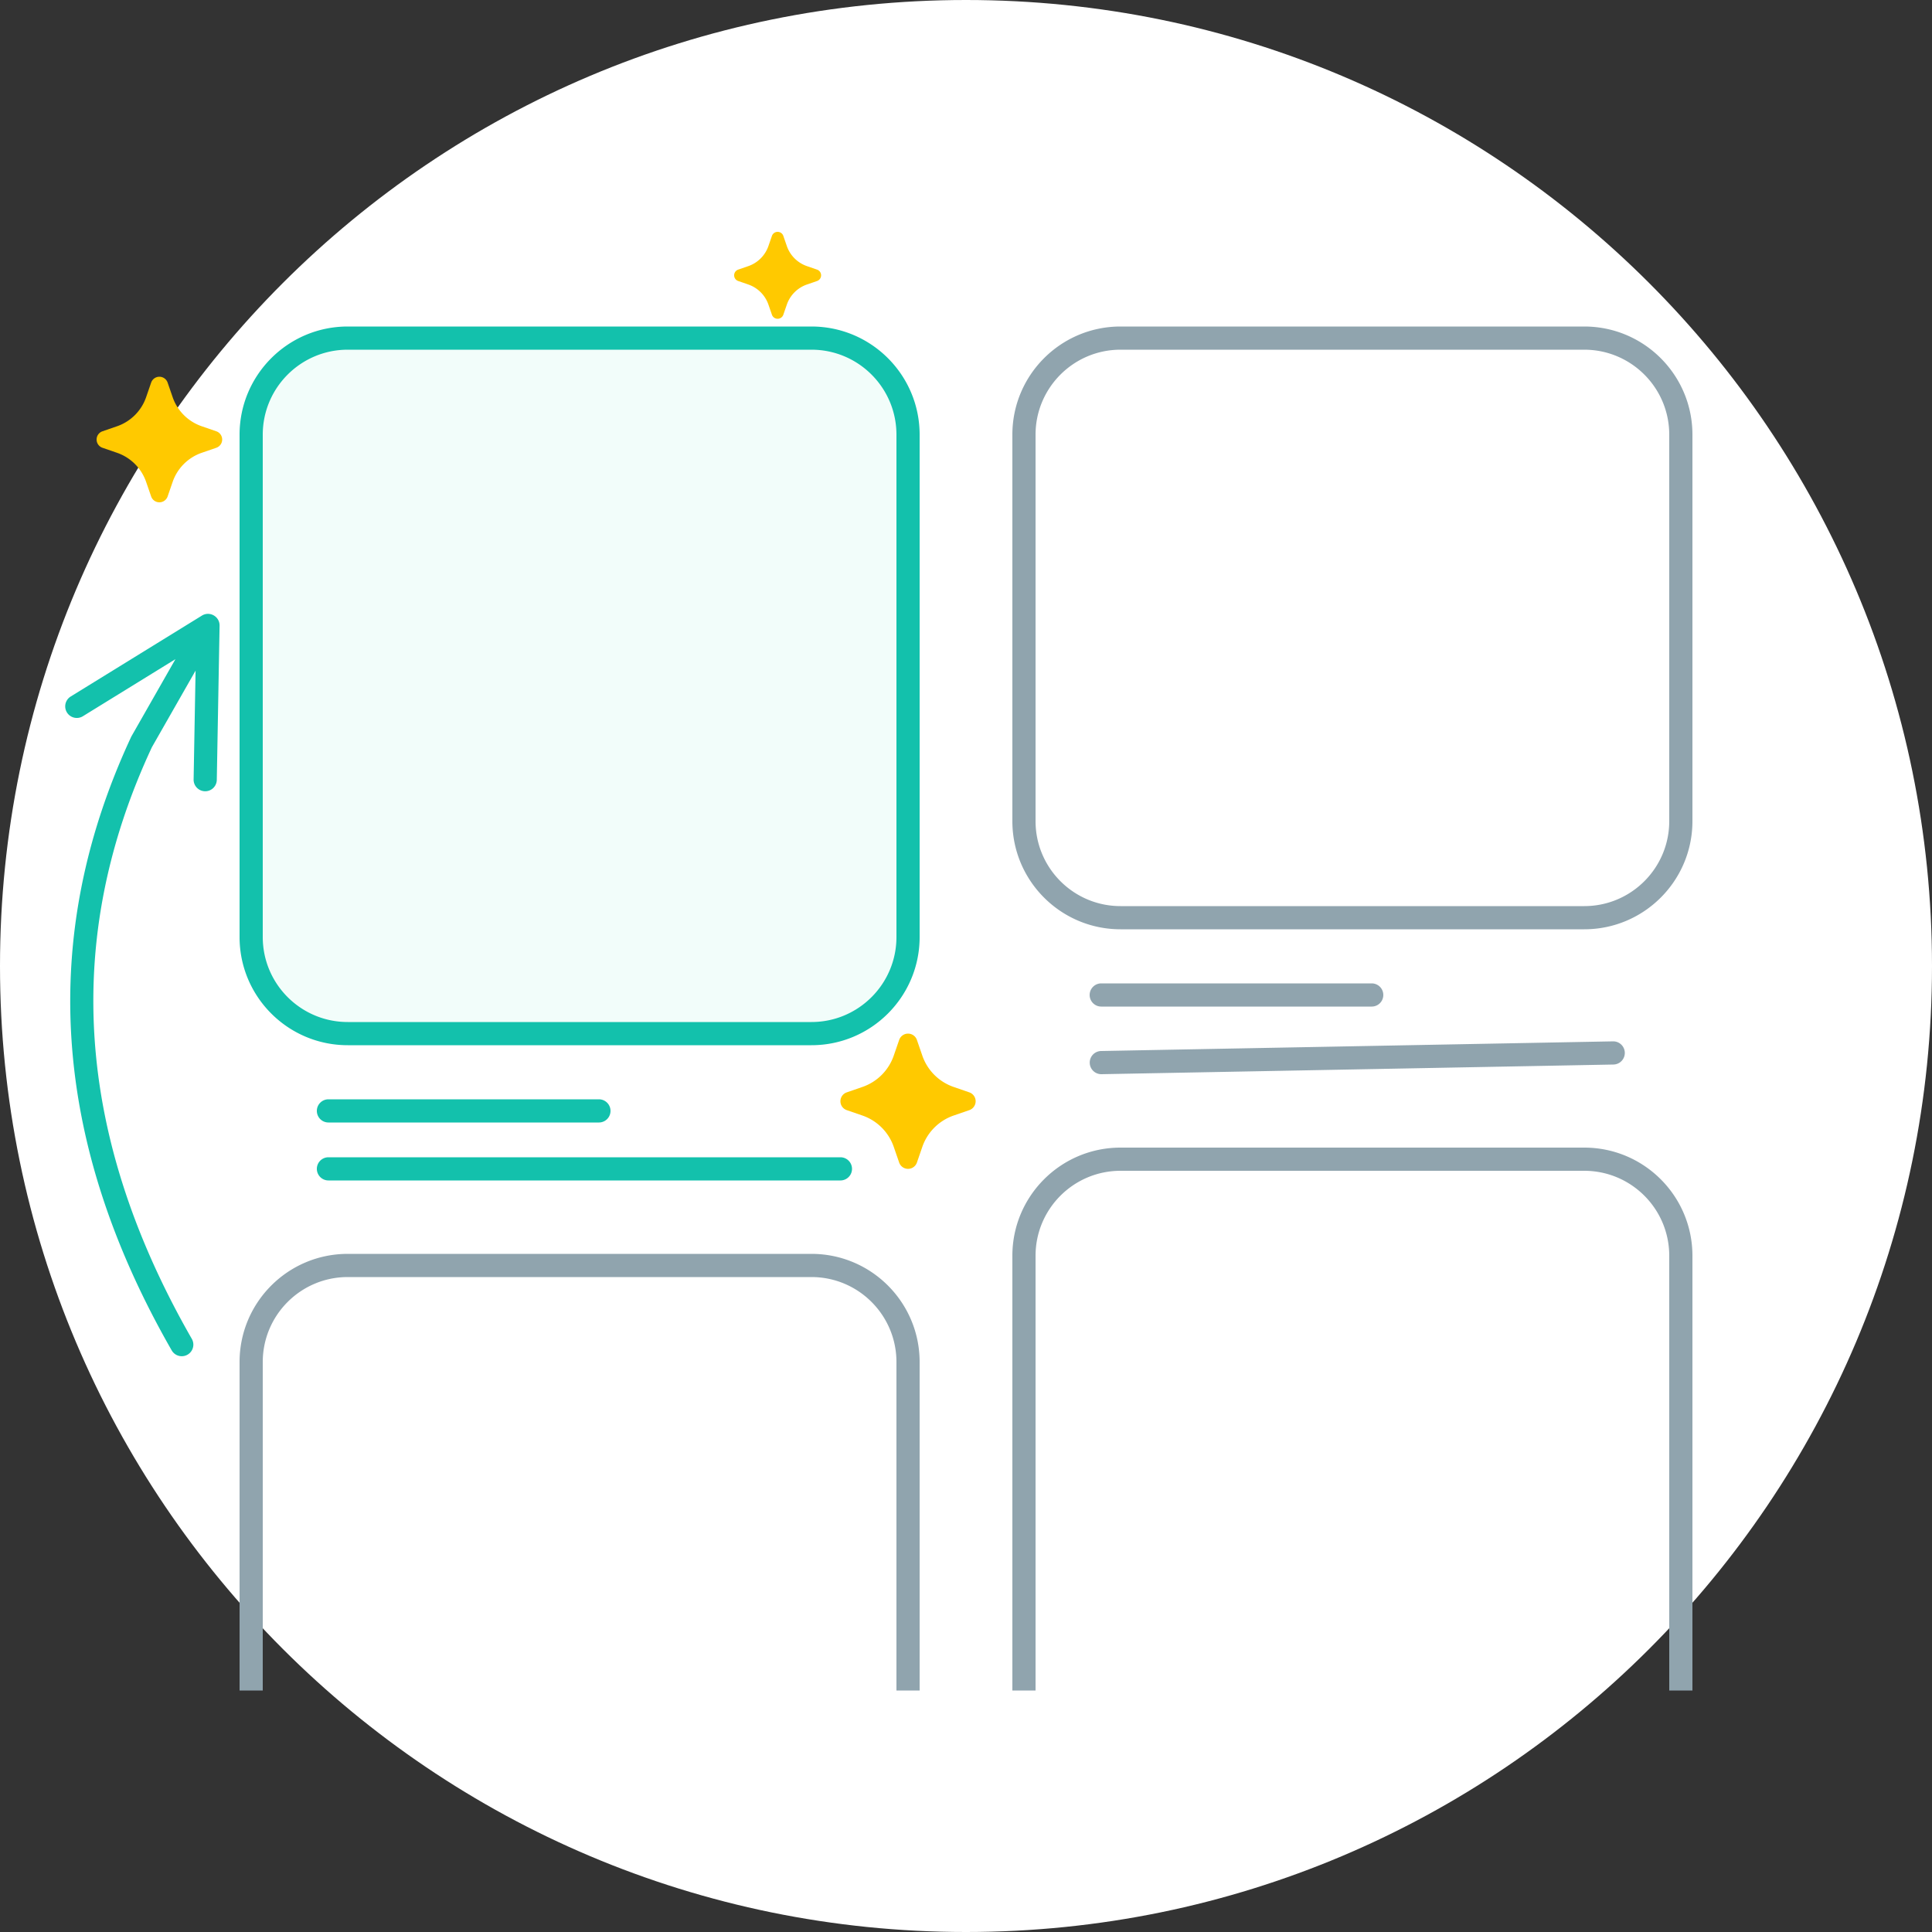 <svg width="400" height="400" fill="none" xmlns="http://www.w3.org/2000/svg"><rect width="100%" height="100%" fill="#333333" stroke="none"/><path d="M200 400c110.457 0 200-89.543 200-200S310.457 0 200 0 0 89.543 0 200s89.543 200 200 200z" fill="#fff"/><path d="M52 90c0-11.046 8.954-20 20-20h96c11.046 0 20 8.954 20 20v104c0 11.046-8.954 20-20 20H72c-11.046 0-20-8.954-20-20V90z" fill="#C1F5E6" fill-opacity=".2"/><path fill-rule="evenodd" clip-rule="evenodd" d="M49.6 90c0-12.371 10.028-22.4 22.4-22.4h96c12.371 0 22.4 10.029 22.4 22.4v104c0 12.371-10.029 22.4-22.4 22.4H72c-12.372 0-22.4-10.029-22.4-22.4V90zM72 72.4c-9.72 0-17.6 7.88-17.6 17.6v104c0 9.72 7.88 17.6 17.6 17.6h96c9.72 0 17.6-7.88 17.6-17.6V90c0-9.72-7.88-17.6-17.6-17.6H72zM65.6 230a2.4 2.4 0 012.4-2.4h56a2.4 2.4 0 010 4.8H68a2.4 2.4 0 01-2.4-2.4zm0 12a2.4 2.4 0 012.4-2.4h106a2.4 2.4 0 010 4.8H68a2.4 2.4 0 01-2.4-2.4z" fill="#13C1AC"/><path fill-rule="evenodd" clip-rule="evenodd" d="M209.6 90c0-12.371 10.028-22.4 22.4-22.4h96c12.371 0 22.4 10.029 22.4 22.4v80c0 12.371-10.029 22.4-22.4 22.4h-96c-12.372 0-22.4-10.029-22.4-22.4V90zM232 72.4c-9.721 0-17.6 7.88-17.6 17.6v80c0 9.72 7.879 17.6 17.6 17.6h96c9.72 0 17.6-7.88 17.6-17.6V90c0-9.72-7.88-17.6-17.6-17.6h-96zM225.6 206a2.4 2.4 0 012.4-2.4h56a2.4 2.4 0 010 4.8h-56a2.4 2.4 0 01-2.4-2.4zm110.799 11.955a2.4 2.4 0 01-2.354 2.445l-106 2a2.4 2.4 0 01-.091-4.799l106-2a2.4 2.4 0 012.445 2.354zM209.6 260c0-12.371 10.028-22.4 22.4-22.4h96c12.371 0 22.4 10.029 22.4 22.4v90h-4.8v-90c0-9.72-7.88-17.6-17.6-17.6h-96c-9.721 0-17.6 7.88-17.6 17.6v90h-4.8v-90zm-160 22c0-12.371 10.028-22.4 22.4-22.4h96c12.371 0 22.4 10.029 22.4 22.4v68h-4.8v-68c0-9.72-7.88-17.6-17.6-17.6H72c-9.72 0-17.6 7.88-17.6 17.6v68h-4.8v-68z" fill="#90A4AE"/><path d="M36.322 136.472l-19.16 11.815a2.4 2.4 0 11-2.52-4.086l27.16-16.747c1.615-.996 3.693.189 3.66 2.087l-.577 31.902a2.4 2.4 0 11-4.799-.087l.406-22.511-9.04 15.847c-18.56 39.76-15.827 80.517 8.272 122.524a2.4 2.4 0 01-4.163 2.389c-24.855-43.326-27.7-85.725-8.37-127.117l9.131-16.016z" fill="#13C1AC"/><path fill-rule="evenodd" clip-rule="evenodd" d="M21.216 92.707l3.012 1.039a9.735 9.735 0 016.025 6.026l1.04 3.012a1.806 1.806 0 003.413 0l1.039-3.013a9.737 9.737 0 016.025-6.025l3.013-1.039a1.805 1.805 0 000-3.413l-3.013-1.04a9.732 9.732 0 01-6.025-6.024l-1.04-3.013A1.807 1.807 0 0033 78c-.77 0-1.455.49-1.706 1.217l-1.04 3.013a9.73 9.73 0 01-6.024 6.024l-3.013 1.04a1.805 1.805 0 000 3.413zm154.093 137.132l3.245 1.119a10.484 10.484 0 016.488 6.489l1.12 3.245a1.946 1.946 0 003.676 0l1.119-3.245a10.483 10.483 0 016.489-6.489l3.245-1.119a1.946 1.946 0 000-3.675l-3.245-1.121a10.476 10.476 0 01-6.489-6.487l-1.119-3.245a1.948 1.948 0 00-1.839-1.311c-.828 0-1.566.528-1.837 1.311l-1.12 3.245a10.476 10.476 0 01-6.488 6.487l-3.245 1.121a1.944 1.944 0 000 3.675zM152.842 58.182l2.086.72a6.739 6.739 0 014.17 4.171l.721 2.086a1.25 1.25 0 002.362 0l.72-2.086a6.74 6.74 0 014.171-4.171l2.086-.72a1.25 1.25 0 000-2.363l-2.086-.72a6.737 6.737 0 01-4.171-4.17l-.72-2.086a1.25 1.25 0 00-2.362 0l-.721 2.086a6.735 6.735 0 01-4.17 4.17l-2.086.72a1.248 1.248 0 000 2.363z" fill="#FFC900"/></svg>